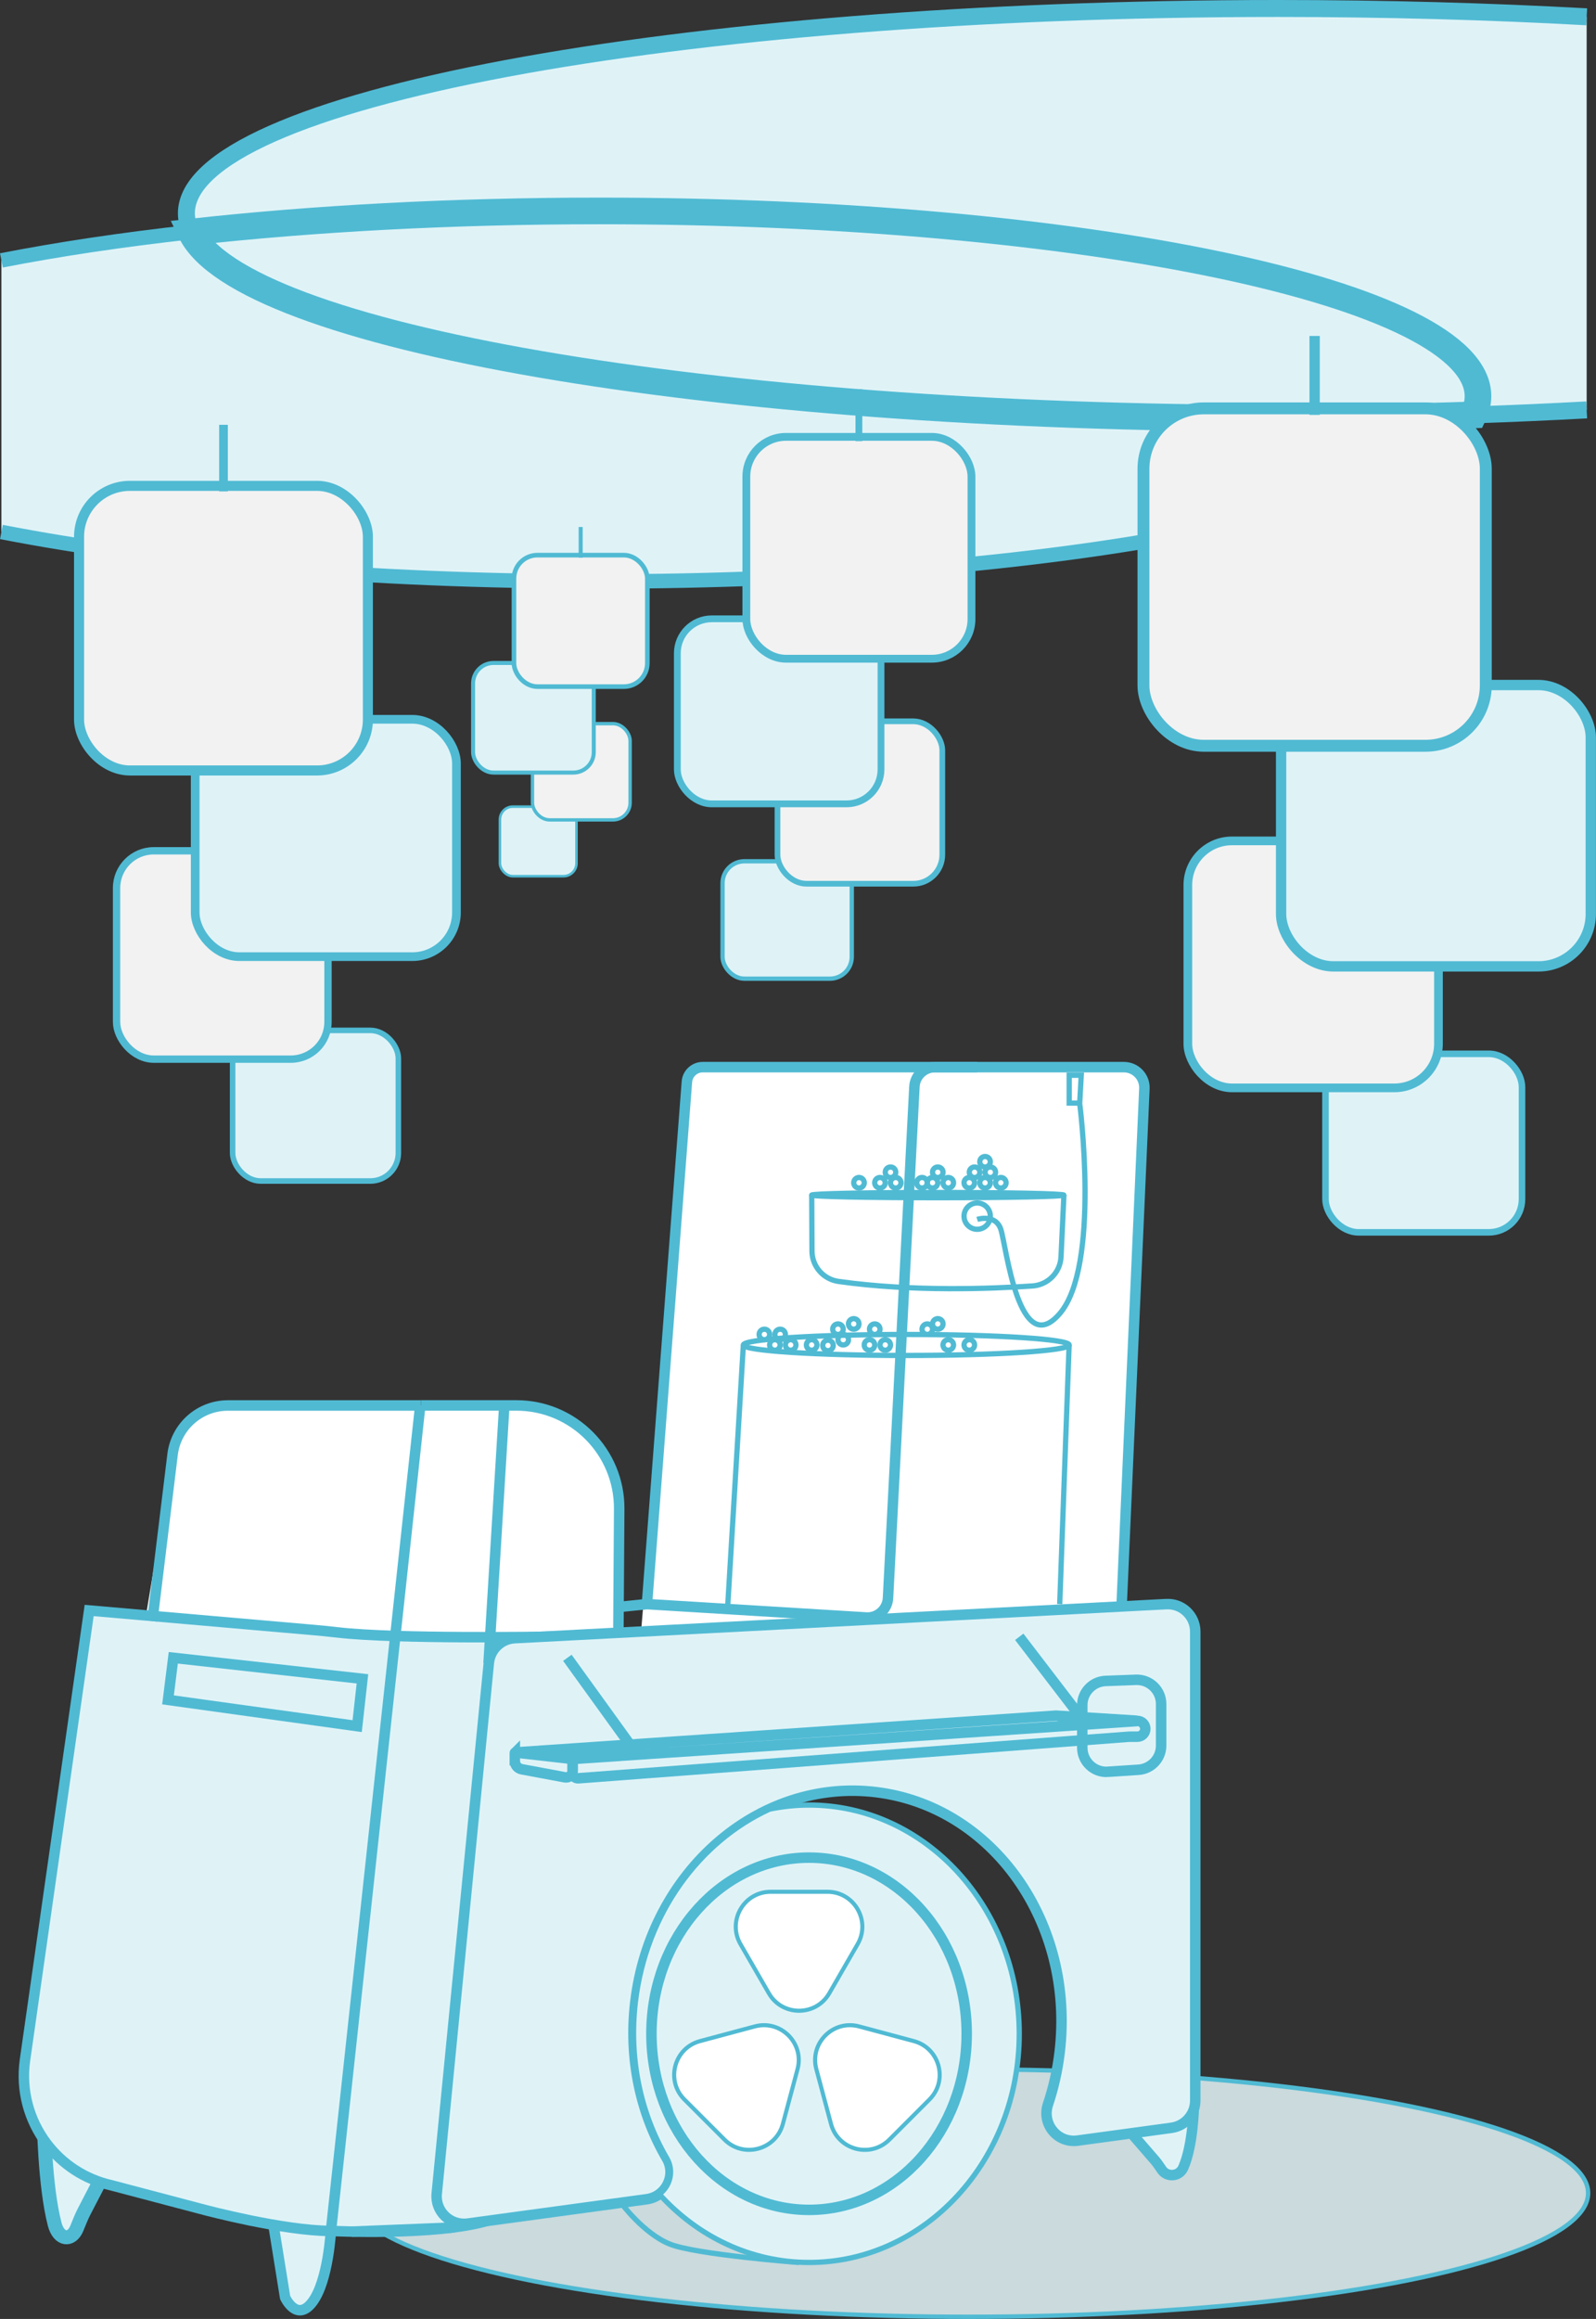 <?xml version="1.0" encoding="UTF-8"?>
<svg id="Layer_2" data-name="Layer 2" xmlns="http://www.w3.org/2000/svg" viewBox="0 0 293.71 426.46">
  <rect x="0" y="0" width="293.71" height="426.46" fill="#333333" stroke="none"/>
  <defs>
    <style>
      .cls-1 {
        stroke-width: 1.25px;
      }

      .cls-1, .cls-2, .cls-3, .cls-4, .cls-5, .cls-6, .cls-7, .cls-8, .cls-9, .cls-10, .cls-11, .cls-12, .cls-13, .cls-14, .cls-15, .cls-16, .cls-17, .cls-18, .cls-19, .cls-20, .cls-21, .cls-22, .cls-23, .cls-24, .cls-25, .cls-26 {
        stroke: #50bad3;
        stroke-miterlimit: 10;
      }

      .cls-1, .cls-2, .cls-3, .cls-5, .cls-7, .cls-8, .cls-9, .cls-11, .cls-13, .cls-14, .cls-15, .cls-16, .cls-20, .cls-26 {
        fill: #dff3f7;
      }

      .cls-2 {
        stroke-width: .47px;
      }

      .cls-3 {
        stroke-width: 2.58px;
      }

      .cls-4 {
        stroke-width: 1.85px;
      }

      .cls-4, .cls-6, .cls-12, .cls-17, .cls-18, .cls-19, .cls-22, .cls-24 {
        fill: #f2f2f2;
      }

      .cls-5 {
        stroke-width: 4.9px;
      }

      .cls-6 {
        stroke-width: .62px;
      }

      .cls-27, .cls-21 {
        fill: #fff;
      }

      .cls-7 {
        stroke-width: 1.21px;
      }

      .cls-8 {
        stroke-width: 2.67px;
      }

      .cls-9 {
        stroke-width: 1.02px;
      }

      .cls-10 {
        fill: #cadadd;
        stroke-width: .8px;
      }

      .cls-11 {
        stroke-width: 1.6px;
      }

      .cls-12 {
        stroke-width: 1.6px;
      }

      .cls-13 {
        stroke-width: .79px;
      }

      .cls-14, .cls-23 {
        stroke-width: .97px;
      }

      .cls-15 {
        stroke-width: 1.9px;
      }

      .cls-16, .cls-25 {
        stroke-width: 1.93px;
      }

      .cls-17 {
        stroke-width: 2.19px;
      }

      .cls-18 {
        stroke-width: 1.35px;
      }

      .cls-19 {
        stroke-width: .85px;
      }

      .cls-20 {
        stroke-width: .74px;
      }

      .cls-21 {
        stroke-width: .75px;
      }

      .cls-22 {
        stroke-width: 1.05px;
      }

      .cls-23, .cls-25 {
        fill: none;
      }

      .cls-24 {
        stroke-width: 1.44px;
      }

      .cls-26 {
        stroke-width: 3.12px;
      }
    </style>
  </defs>
  <g id="Layer_1-2" data-name="Layer 1">
    <polygon class="cls-27" points="117.29 308.26 126.42 198.94 128.44 196.39 206.82 196.25 210.6 199.22 206.42 305.84 117.29 308.26"/>
    <polygon class="cls-27" points="20.27 337.05 31.76 267.47 32.75 264.16 34.7 261.46 39.22 258.46 89.91 258.46 98.17 258.72 105.39 261.56 110.73 266.83 113.43 272.97 113.95 279.66 113.95 309.73 30.76 339.56 20.27 337.05"/>
    <g>
      <ellipse class="cls-10" cx="178.26" cy="403.31" rx="114" ry="22.75"/>
      <g>
        <g>
          <path class="cls-8" d="M.26,97.83c28.86,5.64,67.51,9.1,110,9.1,83.81,0,152.72-13.43,160.91-30.63-11.66,.4-23.67,.6-35.94,.6-104.76,0-190.78-15.03-200.08-34.22-12.73,1.41-24.45,3.17-34.89,5.21"/>
          <path class="cls-26" d="M291.99,3.09c-18-.99-37.05-1.53-56.77-1.53C124.26,1.56,34.3,18.43,34.3,39.23c0,1.16,.3,2.31,.85,3.45,22.45-2.48,48-3.89,75.11-3.89,89.32,0,161.72,15.25,161.72,34.07,0,1.16-.28,2.31-.82,3.44,7.08-.24,14.03-.55,20.83-.92"/>
          <path class="cls-5" d="M110.26,38.79c-27.12,0-52.67,1.41-75.11,3.89,9.3,19.19,95.32,34.22,200.08,34.22,12.27,0,24.28-.21,35.94-.6,.54-1.13,.82-2.28,.82-3.44,0-18.82-72.41-34.07-161.72-34.07Z"/>
        </g>
        <g>
          <path class="cls-25" d="M113.95,295.52l4.81-.49c.21-.02,.41-.03,.62-.01l40.03,2.44c2.1,.13,3.9-1.48,4.01-3.59l4.86-94.03c.1-2.01,1.77-3.59,3.78-3.59h34.76c2.16,0,3.88,1.8,3.78,3.95l-4.18,94.79"/>
          <path class="cls-25" d="M179.83,196.25h-50.51c-1.52,0-2.79,1.17-2.91,2.69l-7.35,96.05"/>
          <path class="cls-16" d="M207.87,391.9l4.71,5.44c.47,.54,.84,1.16,1.26,1.74,.96,1.35,3.18,1.24,3.92-.46,1.83-4.16,1.94-11.25,1.94-11.25"/>
          <path class="cls-3" d="M20.27,397.47l-4.86,9.37c-.48,.94-.87,2-1.3,3.01-.99,2.33-3.27,2.13-4.04-.79-1.88-7.17-2-19.41-2-19.41"/>
          <path class="cls-16" d="M8.58,356.61l5.75,18.72c.62,2.02,3.39,2.15,4.24,.21,1.83-4.16,1.94-11.25,1.94-11.25"/>
          <path class="cls-16" d="M50.29,408.97l2.18,13.54s2.14,4.68,5.04,.81,3.38-13.05,3.38-13.05c-4.35,0-10.15-.97-14.87-1.93-4.71-.97-8.34-1.93-8.34-1.93l-17.18-4.53c-4.94-1.11-9.08-3.91-11.93-7.68-3.21-4.25-4.77-9.71-3.97-15.36l11.81-82.67,40.49,3.52c1.76,.15,3.51,.31,5.27,.52,10.6,1.24,38.36,.8,38.36,.8l-4.83,105.88-12.66,2.78-18.33,.73"/>
          <path class="cls-25" d="M77.34,258.46l-16.44,151.81s19.34,.97,29.01-1.93"/>
          <path class="cls-16" d="M214.64,295l-119.91,6.26c-2.5,.13-4.52,2.07-4.77,4.56l-9.59,97.6c-.32,3.25,2.48,5.94,5.71,5.5l32.93-4.48c3.55-.48,5.51-4.42,3.7-7.52-4.79-8.19-7.06-18.28-5.78-28.85,2.87-23.86,22.68-41.1,44.24-38.5s36.71,24.04,33.83,47.9c-.4,3.31-1.13,6.5-2.14,9.52-1.2,3.58,1.71,7.18,5.45,6.67l17.27-2.35c2.51-.34,4.38-2.48,4.38-5.01v-86.25c0-2.9-2.43-5.2-5.32-5.05Z"/>
          <path class="cls-25" d="M94.74,322.39v1.45c0,.75,.53,1.39,1.27,1.53l7.95,1.48c.74,.14,1.42-.43,1.42-1.18v-2.19l-10.53-1.19c-.06,0-.11,.04-.11,.1Z"/>
          <line class="cls-25" x1="104.41" y1="304.87" x2="116.28" y2="321.31"/>
          <path class="cls-23" d="M114.27,405.09s4.16,5.66,8.99,7.6,23.74,3.38,23.74,3.38"/>
          <line class="cls-25" x1="198.68" y1="315.51" x2="187.57" y2="301.01"/>
          <polygon class="cls-25" points="31.89 304.87 30.92 312.61 65.73 317.44 66.7 308.74 31.89 304.87"/>
          <path class="cls-25" d="M28.02,298.11l3.74-30.63c.63-5.14,4.99-9.01,10.18-9.01h35.54"/>
          <path class="cls-25" d="M77.48,258.46h15.33l-2.9,47.38,2.9-47.38h2.21c10.51,0,19,8.55,18.93,19.06l-.15,22.75"/>
          <path class="cls-25" d="M203.92,325.83l5.6-.37c2.34-.16,4.16-2.1,4.16-4.44v-7.65c0-2.52-2.1-4.54-4.62-4.45l-5.6,.21c-2.39,.09-4.29,2.06-4.29,4.45v7.82c0,2.58,2.18,4.62,4.75,4.44Z"/>
          <g>
            <path class="cls-14" d="M148.89,331.95c-2.49,0-4.92,.27-7.27,.75-12.89,5.92-22.72,19.11-24.68,35.37-1.27,10.57,.99,20.66,5.78,28.85,1.36,2.33,.59,5.14-1.39,6.59,7.02,7.75,16.77,12.56,27.56,12.56,21.36,0,38.68-18.83,38.68-42.06s-17.32-42.06-38.68-42.06Z"/>
            <ellipse class="cls-16" cx="148.89" cy="374.01" rx="29.01" ry="32.39"/>
            <path class="cls-21" d="M147.05,347.9h5.22c4.94,0,8.03,5.35,5.56,9.63l-2.61,4.52-2.61,4.52c-2.47,4.28-8.65,4.28-11.12,0l-2.61-4.52-2.61-4.52c-2.47-4.28,.62-9.63,5.56-9.63h5.22Z"/>
            <path class="cls-21" d="M167.36,389.79l-3.69,3.69c-3.49,3.49-9.46,1.9-10.74-2.88l-1.35-5.04-1.35-5.04c-1.28-4.77,3.09-9.14,7.86-7.86l5.04,1.35,5.04,1.35c4.77,1.28,6.37,7.25,2.88,10.74l-3.69,3.69Z"/>
            <path class="cls-21" d="M129.64,389.79l-3.69-3.69c-3.49-3.49-1.9-9.46,2.88-10.74l5.04-1.35,5.04-1.35c4.77-1.28,9.14,3.09,7.86,7.86l-1.35,5.04-1.35,5.04c-1.28,4.77-7.25,6.37-10.74,2.88l-3.69-3.69Z"/>
          </g>
          <path class="cls-25" d="M209.32,316.48c.8,0,1.45,.65,1.45,1.45s-.65,1.45-1.45,1.45h-1.28c-.11,0-.23,0-.34,.01l-101.27,7.64c-.57,.04-1.05-.41-1.05-.98v-2.57l103.72-6.96c.06,0,.06-.09,0-.09l-14.76-.92-99.6,6.77"/>
          <ellipse class="cls-23" cx="166.78" cy="247.34" rx="29.98" ry="1.93"/>
          <line class="cls-23" x1="136.8" y1="247.34" x2="133.9" y2="295.69"/>
          <line class="cls-23" x1="196.75" y1="247.34" x2="195.02" y2="294.99"/>
          <ellipse class="cls-23" cx="172.58" cy="219.78" rx="23.21" ry=".48"/>
          <path class="cls-23" d="M195.79,219.78l-.53,11.34c-.13,2.86-2.39,5.18-5.25,5.37-7.47,.51-22.09,1.09-35.69-.83-2.79-.39-4.88-2.76-4.89-5.58l-.05-10.31"/>
          <path class="cls-23" d="M179.83,224.25s3.38-1.08,4.35,1.82,3.3,24.26,10.84,15.51c7.53-8.74,3.67-38.72,3.67-38.72h-1.93v-5.12h2.22l-.28,5.12"/>
          <circle class="cls-23" cx="179.83" cy="223.65" r="2.42"/>
          <circle class="cls-23" cx="140.67" cy="245.41" r=".97"/>
          <circle class="cls-23" cx="142.6" cy="247.34" r=".97"/>
          <circle class="cls-23" cx="143.57" cy="245.41" r=".97"/>
          <circle class="cls-23" cx="145.51" cy="247.34" r=".97"/>
          <circle class="cls-23" cx="154.21" cy="244.44" r=".97"/>
          <circle class="cls-23" cx="157.11" cy="243.47" r=".97"/>
          <circle class="cls-23" cx="174.51" cy="247.34" r=".97"/>
          <circle class="cls-23" cx="170.65" cy="244.44" r=".97"/>
          <circle class="cls-23" cx="172.58" cy="243.47" r=".97"/>
          <circle class="cls-23" cx="178.38" cy="247.34" r=".97"/>
          <circle class="cls-23" cx="174.51" cy="217.51" r=".97"/>
          <circle class="cls-23" cx="171.61" cy="217.51" r=".97"/>
          <circle class="cls-23" cx="172.58" cy="215.58" r=".97"/>
          <circle class="cls-23" cx="184.18" cy="217.51" r=".97"/>
          <circle class="cls-23" cx="181.28" cy="217.51" r=".97"/>
          <circle class="cls-23" cx="182.25" cy="215.58" r=".97"/>
          <circle class="cls-23" cx="178.38" cy="217.51" r=".97"/>
          <circle class="cls-23" cx="179.35" cy="215.58" r=".97"/>
          <circle class="cls-23" cx="181.28" cy="213.65" r=".97"/>
          <circle class="cls-23" cx="161.94" cy="217.51" r=".97"/>
          <circle class="cls-23" cx="164.84" cy="217.51" r=".97"/>
          <circle class="cls-23" cx="163.88" cy="215.58" r=".97"/>
          <circle class="cls-23" cx="169.68" cy="217.51" r=".97"/>
          <circle class="cls-23" cx="158.08" cy="217.51" r=".97"/>
          <circle class="cls-23" cx="160.98" cy="244.44" r=".97"/>
          <circle class="cls-23" cx="160.01" cy="247.34" r=".97"/>
          <circle class="cls-23" cx="149.37" cy="247.34" r=".97"/>
          <circle class="cls-23" cx="162.91" cy="247.34" r=".97"/>
          <circle class="cls-23" cx="155.18" cy="246.37" r=".97"/>
          <circle class="cls-23" cx="152.37" cy="247.43" r=".97"/>
        </g>
        <g>
          <rect class="cls-7" x="243.93" y="193.8" width="36.16" height="32.83" rx="6.11" ry="6.11"/>
          <rect class="cls-12" x="218.6" y="154.64" width="46.12" height="45.42" rx="8.12" ry="8.12"/>
          <rect class="cls-15" x="235.76" y="125.98" width="56.99" height="51.74" rx="9.64" ry="9.64"/>
          <rect class="cls-17" x="210.43" y="75.1" width="63" height="62.05" rx="11.1" ry="11.1"/>
          <line class="cls-15" x1="241.93" y1="76.3" x2="241.93" y2="61.78"/>
        </g>
        <g>
          <rect class="cls-9" x="42.81" y="189.49" width="30.5" height="27.7" rx="5.16" ry="5.16"/>
          <rect class="cls-18" x="21.45" y="156.46" width="38.91" height="38.32" rx="6.85" ry="6.85"/>
          <rect class="cls-11" x="35.92" y="132.28" width="48.08" height="43.65" rx="8.13" ry="8.13"/>
          <rect class="cls-4" x="14.55" y="89.35" width="53.15" height="52.34" rx="9.36" ry="9.36"/>
          <line class="cls-11" x1="41.13" y1="90.37" x2="41.13" y2="78.12"/>
        </g>
        <g>
          <rect class="cls-13" x="132.97" y="158.4" width="23.78" height="21.59" rx="4.02" ry="4.02" transform="translate(289.72 338.38) rotate(-180)"/>
          <rect class="cls-22" x="143.08" y="132.64" width="30.33" height="29.87" rx="5.34" ry="5.34" transform="translate(316.49 295.16) rotate(-180)"/>
          <rect class="cls-1" x="124.64" y="113.8" width="37.48" height="34.03" rx="6.34" ry="6.34" transform="translate(286.77 261.63) rotate(-180)"/>
          <rect class="cls-24" x="137.35" y="80.34" width="41.43" height="40.8" rx="7.3" ry="7.3" transform="translate(316.13 201.48) rotate(-180)"/>
          <line class="cls-1" x1="158.06" y1="81.13" x2="158.06" y2="71.58"/>
        </g>
        <g>
          <rect class="cls-2" x="91.99" y="148.35" width="14.09" height="12.79" rx="2.38" ry="2.38" transform="translate(198.08 309.48) rotate(-180)"/>
          <rect class="cls-6" x="97.98" y="133.09" width="17.97" height="17.7" rx="3.16" ry="3.16" transform="translate(213.94 283.87) rotate(-180)"/>
          <rect class="cls-20" x="87.06" y="121.93" width="22.21" height="20.16" rx="3.76" ry="3.76" transform="translate(196.33 264.01) rotate(-180)"/>
          <rect class="cls-19" x="94.59" y="102.1" width="24.55" height="24.18" rx="4.32" ry="4.32" transform="translate(213.72 228.37) rotate(-180)"/>
          <line class="cls-20" x1="106.86" y1="102.57" x2="106.86" y2="96.91"/>
        </g>
      </g>
    </g>
  </g>
</svg>